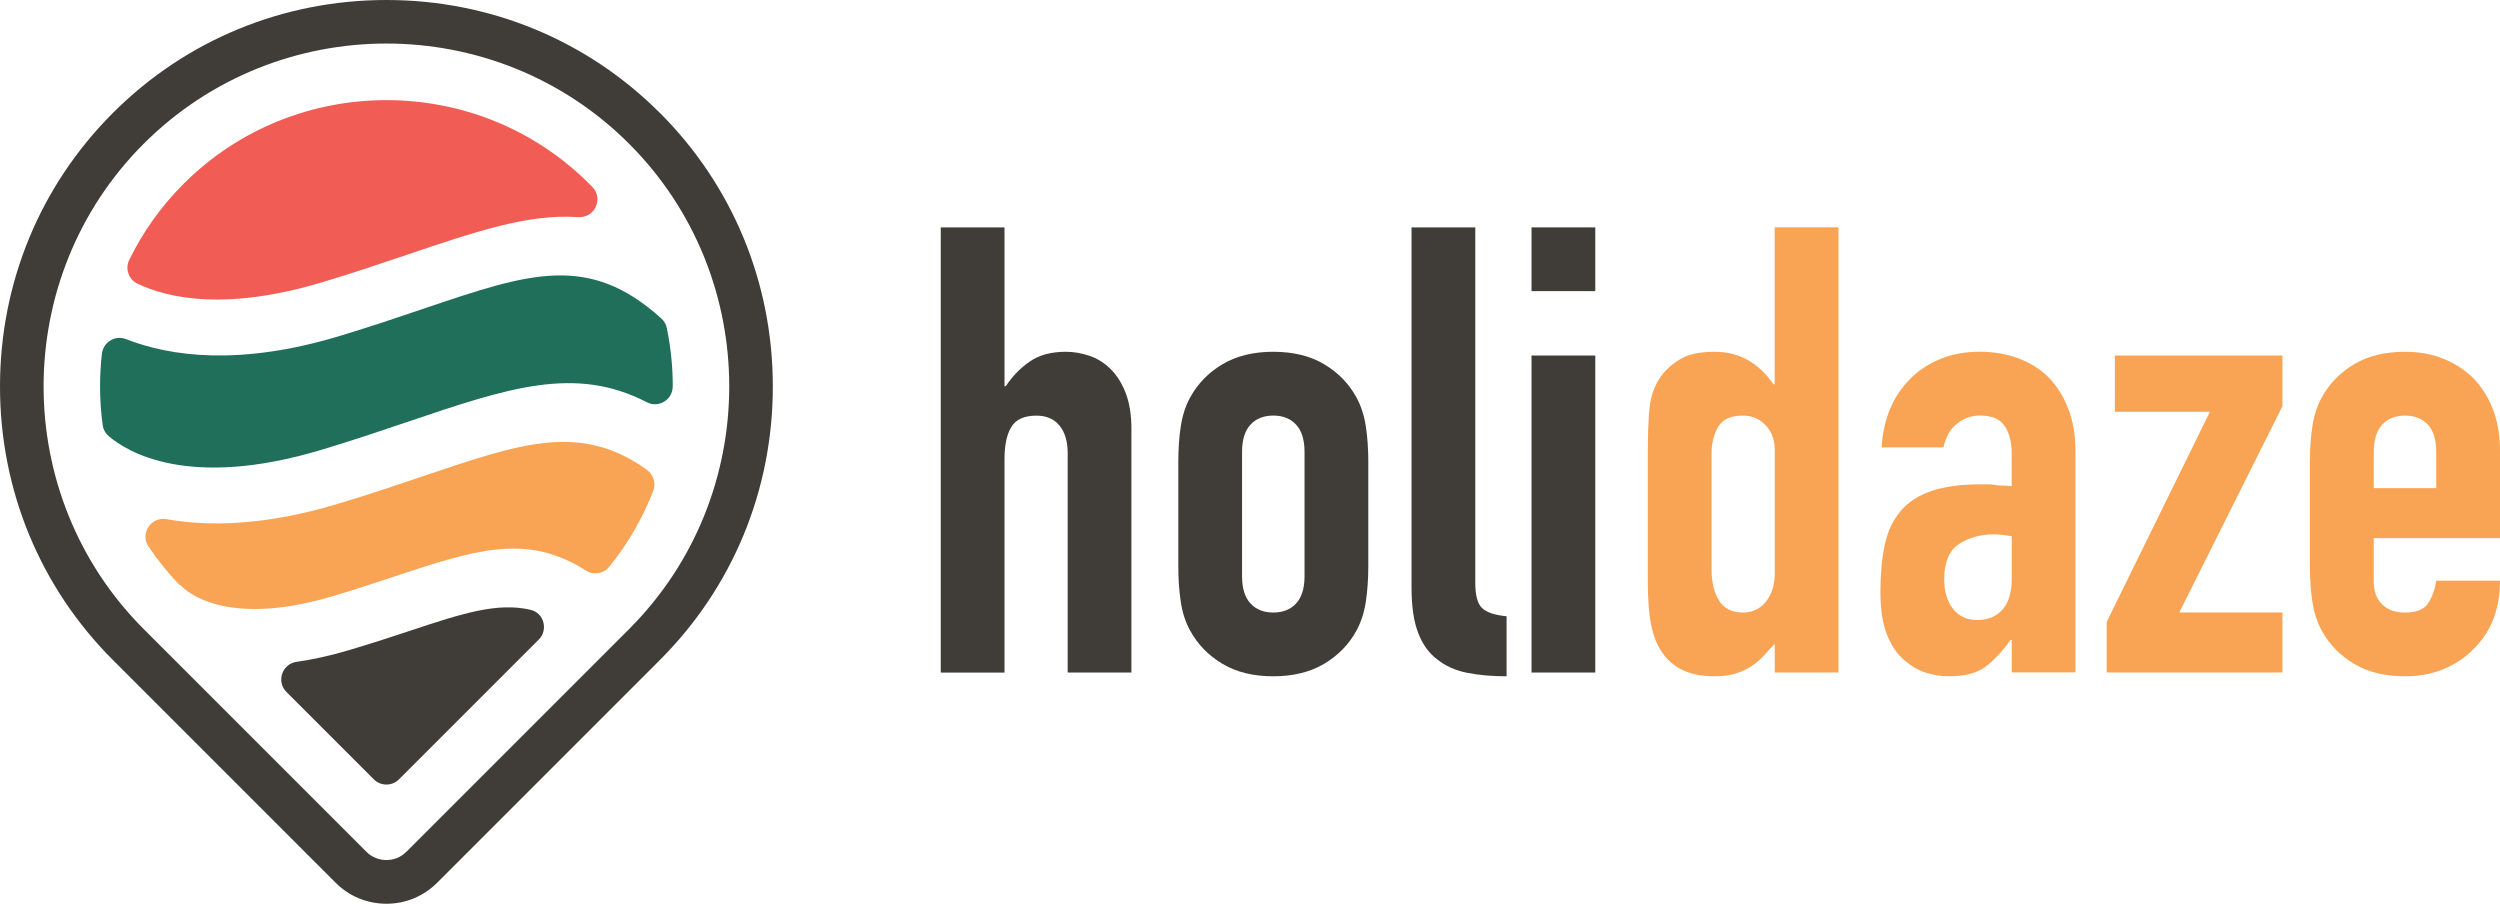 <?xml version="1.0" encoding="UTF-8"?>
<svg id="Layer_2" data-name="Layer 2" xmlns="http://www.w3.org/2000/svg" viewBox="0 0 432.95 156.5">
  <defs>
    <style>
      .cls-1 {
        fill: #f15d55;
      }

      .cls-2 {
        fill: #1f6f5b;
      }

      .cls-3 {
        fill: #f9a454;
      }

      .cls-4 {
        fill: #403d39;
      }
    </style>
  </defs>
  <g id="Layer_1-2" data-name="Layer 1">
    <g>
      <path class="cls-4" d="M114.28,19.56C101.68,6.95,84.85,0,66.92,0S32.16,6.95,19.55,19.56C6.94,32.17,0,48.99,0,66.93s6.94,34.75,19.55,47.37l38.57,38.57c2.35,2.35,5.47,3.64,8.8,3.64s6.44-1.29,8.79-3.64l38.57-38.57c12.62-12.62,19.56-29.43,19.56-47.37s-6.94-34.76-19.55-47.37ZM108.94,108.95l-38.57,38.57c-1.9,1.9-5.01,1.9-6.91,0l-38.57-38.57c-11.56-11.57-17.34-26.8-17.34-42.03s5.78-30.47,17.34-42.03c11.57-11.56,26.8-17.35,42.03-17.35s30.46,5.79,42.02,17.35c11.57,11.56,17.35,26.8,17.35,42.03s-5.78,30.46-17.35,42.03Z"/>
      <path class="cls-1" d="M100.13,37.61c-8.57-.62-17.7,2.47-29.71,6.53-4.34,1.47-9.1,3.08-14.48,4.7-16.68,5.03-26.73,2.86-32.12.29-1.53-.73-2.19-2.58-1.45-4.1,2.33-4.77,5.48-9.26,9.44-13.21,9.65-9.65,22.38-14.48,35.11-14.48s25.45,4.83,35.11,14.48c.19.19.39.39.57.58,1.97,2.03.36,5.4-2.47,5.2Z"/>
      <path class="cls-2" d="M116.5,66.93c0,2.29-2.43,3.79-4.46,2.74-12.43-6.43-23.96-2.53-41.53,3.41-4.42,1.5-9.27,3.14-14.75,4.79-23.1,6.97-33.75.4-36.97-2.37-.55-.48-.91-1.15-1.01-1.88-.3-2.22-.45-4.46-.45-6.69,0-1.9.11-3.8.32-5.68.23-1.99,2.29-3.26,4.16-2.53,7.61,2.99,19.59,4.71,36.93-.51,5.4-1.63,10.33-3.3,14.82-4.82,18.09-6.12,28.4-9.61,40.98,1.77.48.44.82,1.02.94,1.65.69,3.34,1.03,6.73,1.03,10.12Z"/>
      <path class="cls-4" d="M93.29,110.77l-24.2,24.2c-1.2,1.2-3.15,1.2-4.35,0l-15.13-15.13c-1.79-1.8-.77-4.86,1.74-5.22,2.73-.39,5.67-1.02,8.85-1.96,4.33-1.28,7.8-2.43,10.98-3.48,8.72-2.89,14.91-4.93,20.71-3.57,2.32.54,3.09,3.48,1.41,5.16Z"/>
      <path class="cls-3" d="M113.13,85c-1.81,4.68-4.36,9.13-7.64,13.18-.97,1.2-2.7,1.47-4.01.63-10.28-6.55-19.2-3.6-33.37,1.09-3.35,1.11-7.03,2.33-10.67,3.4-19.85,5.85-26.21-2-26.23-2.02l-.08.07c-2.02-2.1-3.83-4.35-5.41-6.7-1.5-2.24.43-5.2,3.08-4.74,7.39,1.31,17.19,1.12,29.76-2.67,5.5-1.65,10.51-3.35,15.09-4.9,16.78-5.68,27-9.13,38.37-.98,1.16.83,1.62,2.33,1.11,3.66Z"/>
    </g>
    <g>
      <path class="cls-4" d="M162.92,116.47V39.38h11.04v27.5h.22c1.15-1.73,2.54-3.16,4.17-4.28,1.62-1.12,3.7-1.68,6.23-1.68,1.37,0,2.74.24,4.11.7,1.37.47,2.6,1.25,3.68,2.33,1.08,1.08,1.95,2.47,2.6,4.17.65,1.7.97,3.77.97,6.23v42.12h-11.04v-38c0-2.02-.47-3.61-1.41-4.76-.94-1.15-2.27-1.73-4.01-1.73-2.09,0-3.54.65-4.33,1.95-.8,1.3-1.19,3.18-1.19,5.63v36.92h-11.04Z"/>
      <path class="cls-4" d="M204.06,79.98c0-2.24.14-4.29.43-6.17.29-1.88.83-3.54,1.62-4.98,1.3-2.38,3.16-4.29,5.58-5.74,2.42-1.44,5.36-2.17,8.82-2.17s6.41.72,8.82,2.17c2.42,1.44,4.28,3.36,5.58,5.74.79,1.44,1.33,3.1,1.62,4.98.29,1.88.43,3.94.43,6.17v18.08c0,2.24-.15,4.29-.43,6.17-.29,1.88-.83,3.54-1.62,4.98-1.3,2.38-3.16,4.29-5.58,5.74-2.42,1.44-5.36,2.17-8.82,2.17s-6.41-.72-8.82-2.17c-2.42-1.44-4.28-3.36-5.58-5.74-.8-1.44-1.34-3.1-1.62-4.98-.29-1.88-.43-3.93-.43-6.17v-18.08ZM215.1,99.8c0,2.09.49,3.66,1.46,4.71.97,1.05,2.29,1.57,3.95,1.57s2.98-.52,3.95-1.57c.97-1.05,1.46-2.62,1.46-4.71v-21.55c0-2.09-.49-3.66-1.46-4.71-.97-1.05-2.29-1.57-3.95-1.57s-2.98.52-3.95,1.57c-.97,1.05-1.46,2.62-1.46,4.71v21.55Z"/>
      <path class="cls-4" d="M244.45,39.38h11.04v61.61c0,2.09.38,3.52,1.14,4.28s2.18,1.25,4.28,1.46v10.39c-2.53,0-4.8-.2-6.82-.6-2.02-.4-3.75-1.17-5.2-2.33-1.44-1.08-2.54-2.62-3.3-4.6s-1.14-4.6-1.14-7.85v-62.37Z"/>
      <path class="cls-4" d="M265.23,50.42v-11.04h11.04v11.04h-11.04ZM265.23,116.47v-54.9h11.04v54.9h-11.04Z"/>
      <path class="cls-3" d="M307.35,116.47v-4.98c-.72.79-1.41,1.53-2.06,2.22-.65.69-1.37,1.28-2.17,1.79-.8.51-1.7.9-2.71,1.19-1.01.29-2.2.43-3.57.43-4.62,0-7.83-1.73-9.64-5.2-.65-1.23-1.12-2.74-1.41-4.55-.29-1.8-.43-4.22-.43-7.25v-20.9c0-3.97.11-6.89.33-8.77.43-3.61,2.13-6.32,5.09-8.12,1.37-.94,3.43-1.41,6.17-1.41,2.17,0,4.1.49,5.79,1.46,1.69.97,3.16,2.37,4.38,4.17h.22v-27.18h11.04v77.09h-11.04ZM296.41,98.61c0,2.24.43,4.04,1.3,5.41.87,1.37,2.24,2.06,4.11,2.06,1.66,0,2.99-.63,4.01-1.89,1.01-1.26,1.52-2.91,1.52-4.93v-21.33c0-1.73-.52-3.16-1.57-4.28-1.05-1.12-2.37-1.68-3.95-1.68-2.09,0-3.52.65-4.28,1.95-.76,1.3-1.14,2.82-1.14,4.55v20.14Z"/>
      <path class="cls-3" d="M348.39,116.47v-5.63h-.22c-1.44,2.02-2.91,3.57-4.38,4.66-1.48,1.08-3.56,1.62-6.23,1.62-1.3,0-2.62-.2-3.95-.6-1.34-.4-2.62-1.14-3.84-2.22-1.23-1.01-2.22-2.47-2.98-4.39-.76-1.91-1.14-4.38-1.14-7.42s.25-5.83.76-8.17c.5-2.34,1.44-4.31,2.81-5.9,1.3-1.52,3.07-2.65,5.31-3.41,2.24-.76,5.09-1.14,8.55-1.14h1.19c.43,0,.83.04,1.19.11.36.07.79.11,1.3.11s1.04.04,1.62.11v-5.74c0-1.88-.4-3.43-1.19-4.66-.79-1.23-2.24-1.84-4.33-1.84-1.44,0-2.76.47-3.95,1.41-1.19.94-1.97,2.31-2.33,4.11h-10.72c.29-4.91,1.95-8.88,4.98-11.91,1.44-1.44,3.18-2.58,5.2-3.41,2.02-.83,4.29-1.25,6.82-1.25,2.31,0,4.48.36,6.5,1.08,2.02.72,3.79,1.8,5.31,3.25,1.44,1.45,2.6,3.25,3.46,5.41.87,2.17,1.3,4.69,1.3,7.58v38.22h-11.04ZM348.39,92.87c-1.23-.22-2.24-.33-3.03-.33-2.38,0-4.42.56-6.12,1.68-1.7,1.12-2.54,3.16-2.54,6.12,0,2.09.5,3.79,1.52,5.09,1.01,1.3,2.42,1.95,4.22,1.95s3.34-.61,4.38-1.84c1.05-1.23,1.57-2.96,1.57-5.2v-7.47Z"/>
      <path class="cls-3" d="M364.84,116.47v-8.77l17.87-36.38h-16.46v-9.75h29.02v8.77l-17.87,35.73h17.87v10.39h-30.42Z"/>
      <path class="cls-3" d="M432.95,93.19h-21.87v7.47c0,1.73.49,3.07,1.46,4.01.97.94,2.29,1.41,3.95,1.41,2.09,0,3.48-.61,4.17-1.84.69-1.23,1.1-2.45,1.25-3.68h11.04c0,4.84-1.48,8.73-4.44,11.69-1.44,1.52-3.18,2.71-5.2,3.57-2.02.87-4.3,1.3-6.82,1.3-3.46,0-6.41-.72-8.83-2.17-2.42-1.44-4.28-3.36-5.58-5.74-.79-1.44-1.34-3.1-1.62-4.98-.29-1.88-.43-3.93-.43-6.17v-18.08c0-2.24.14-4.29.43-6.17.29-1.88.83-3.54,1.62-4.98,1.3-2.38,3.16-4.29,5.58-5.74,2.42-1.44,5.36-2.17,8.83-2.17,2.53,0,4.82.43,6.88,1.3s3.81,2.06,5.25,3.57c2.89,3.25,4.33,7.33,4.33,12.24v15.16ZM411.08,84.53h10.83v-6.28c0-2.09-.49-3.66-1.46-4.71-.97-1.05-2.29-1.57-3.95-1.57s-2.98.52-3.95,1.57c-.97,1.05-1.46,2.62-1.46,4.71v6.28Z"/>
    </g>
  </g>
</svg>